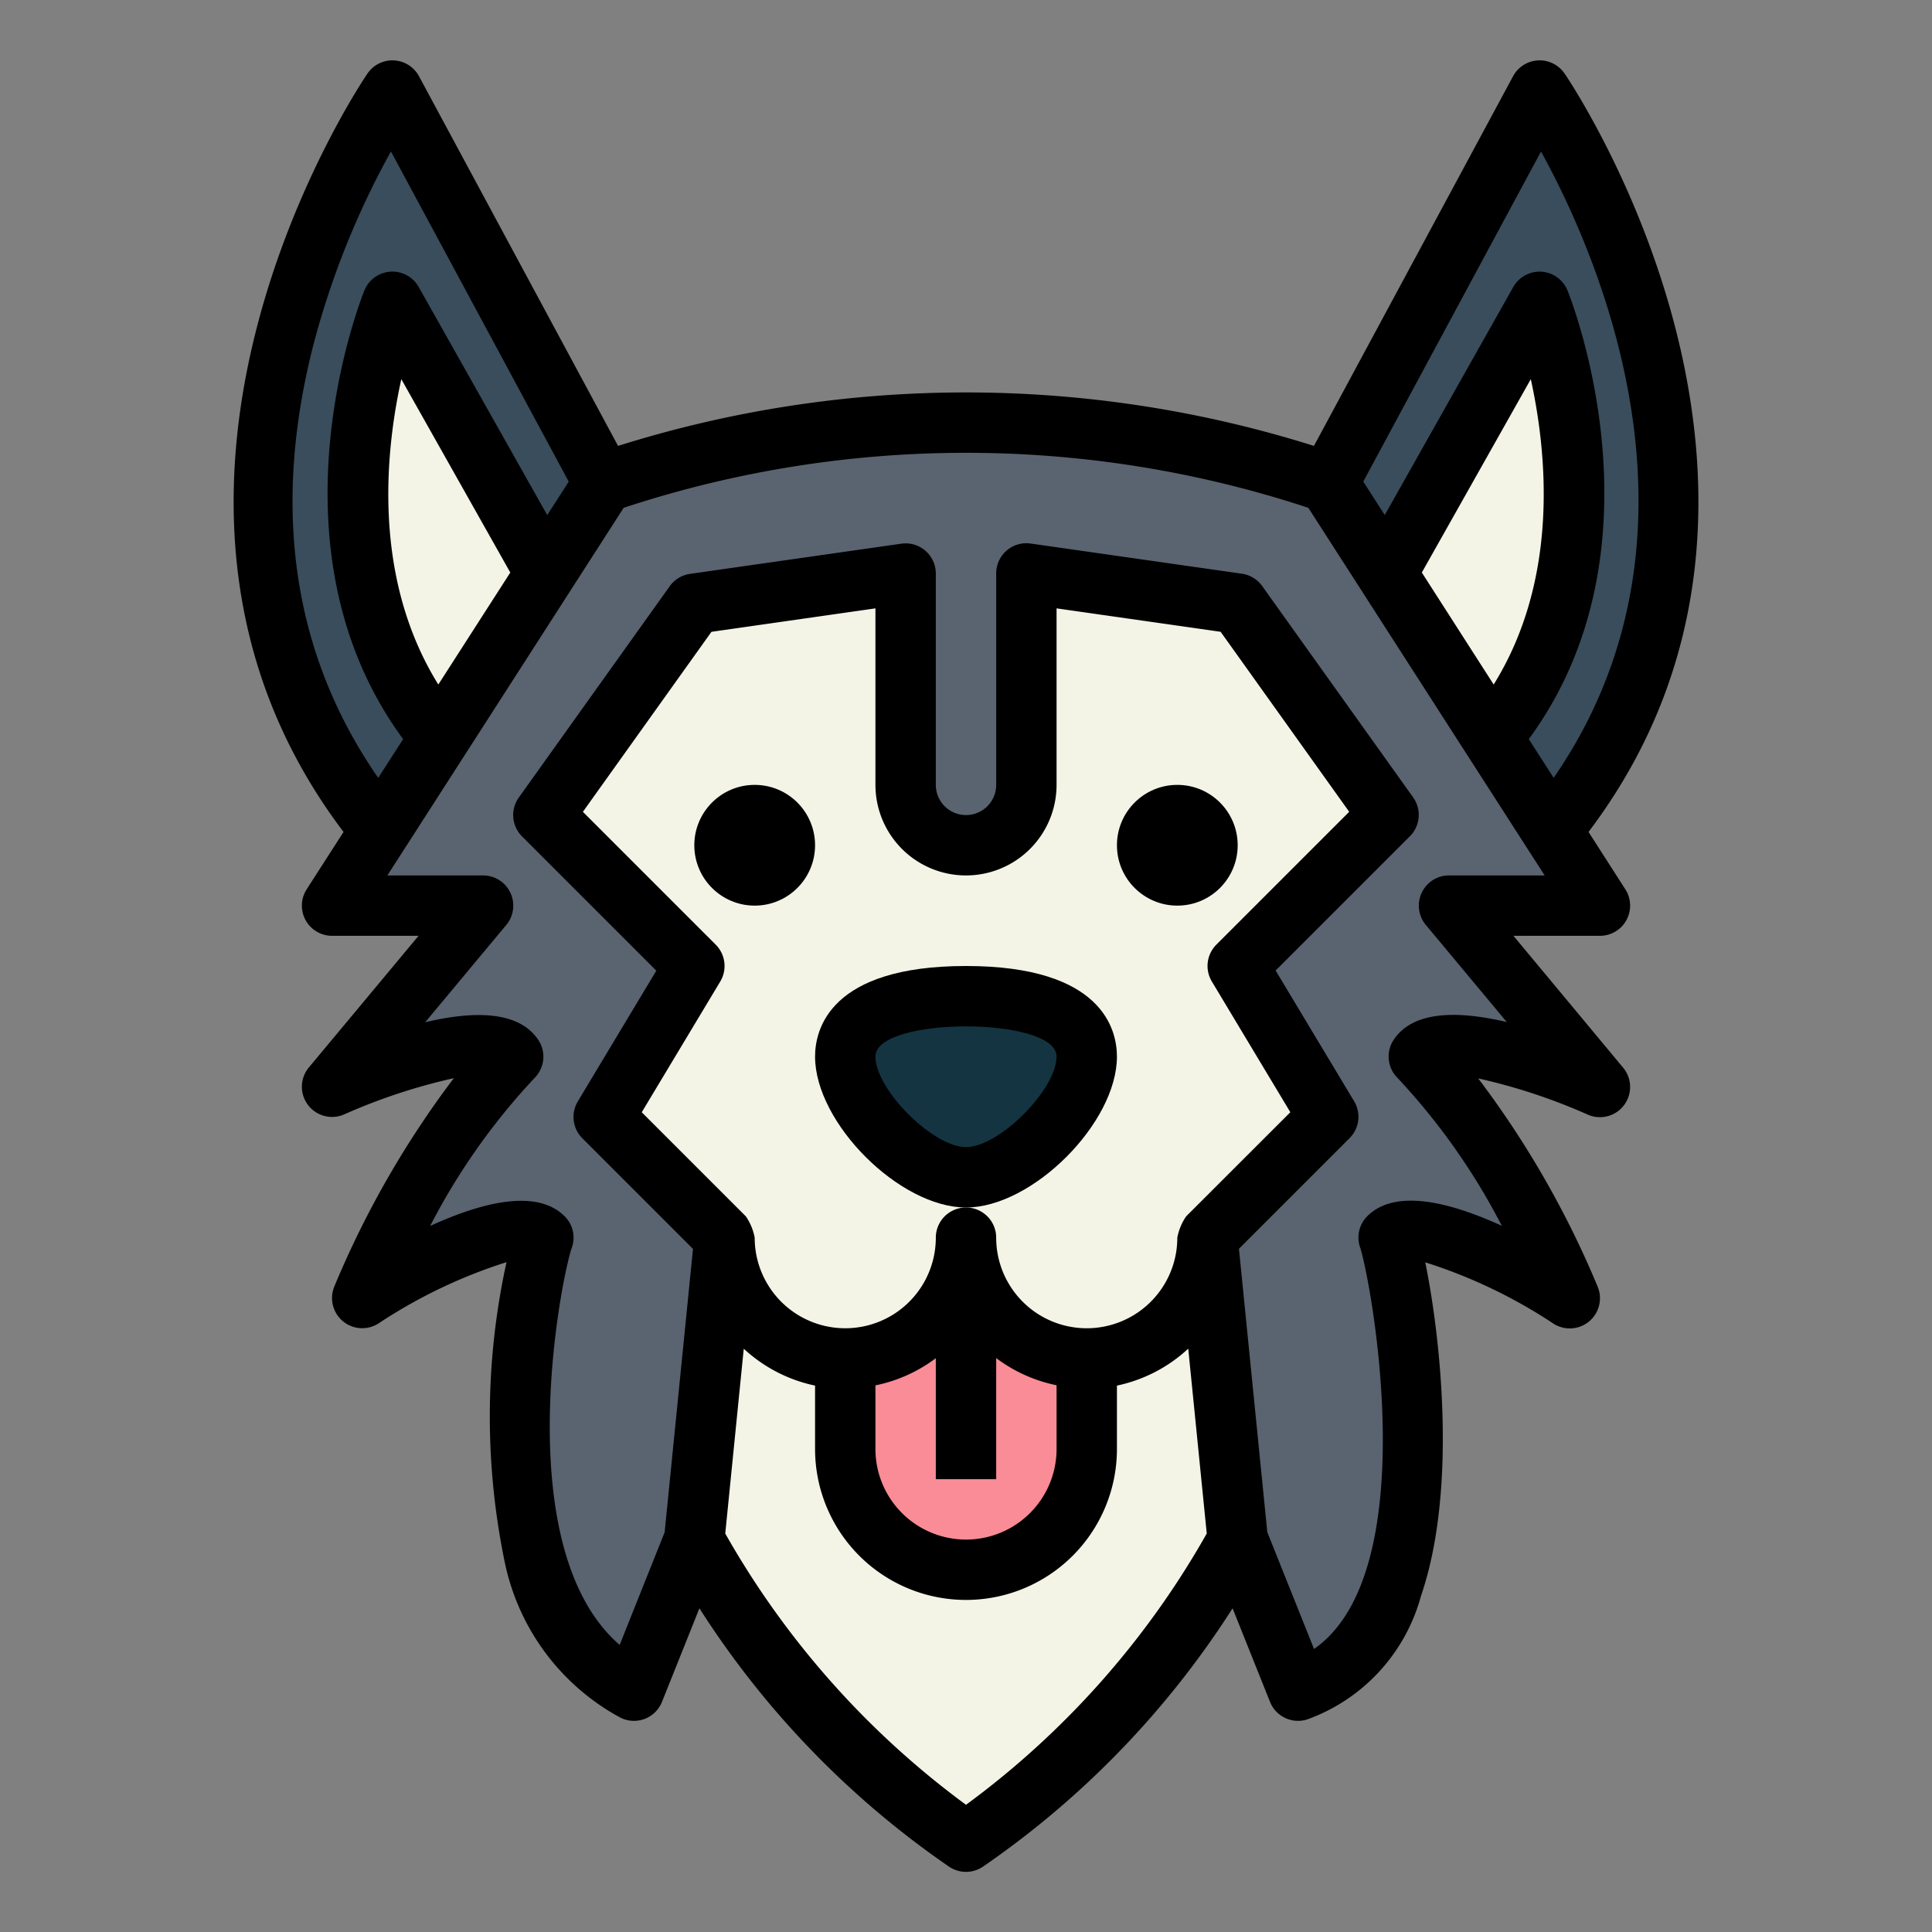 <svg height="512" viewBox="0 0 64 64" width="512" xmlns="http://www.w3.org/2000/svg"><rect x="0" y="0" width="64" height="64" fill="#808080" stroke="none"/><g id="Filled_outline" data-name="Filled outline"><path d="m53 36-5-6h5l-9-14a35.412 35.412 0 0 0 -12-2 35.412 35.412 0 0 0 -12 2l-9 14h5l-5 6s5.156-2.265 6-1a27.96 27.96 0 0 0 -5 8s4.882-3.118 6-2c-.122.182-3 12 3 15l2-5a29.142 29.142 0 0 0 9 10 29.142 29.142 0 0 0 9-10l2 5c6-2 3.122-14.818 3-15 1.118-1.118 6 2 6 2a27.96 27.96 0 0 0 -5-8c.844-1.265 6 1 6 1z" fill="#5a6470"/><path d="m44 37-3-5 5-5-5-7-7-1v7a2 2 0 0 1 -4 0v-7l-7 1-5 7 5 5-3 5 4 4-1 10a29.142 29.142 0 0 0 9 10 29.142 29.142 0 0 0 9-10l-1-10z" fill="#f4f4e6"/><path d="m32 41a4 4 0 0 1 -4 4v3a4 4 0 0 0 8 0v-3a4 4 0 0 1 -4-4z" fill="#f98c96"/><path d="m36 35c0 1.657-2.343 4-4 4s-4-2.343-4-4 2.343-2 4-2 4 .343 4 2z" fill="#143441"/><path d="m20 16-7-13s-9.4 13.514-.4 24.514z" fill="#394d5c"/><path d="m18.071 19-5.071-9s-3.431 8.448 1.569 14.448z" fill="#f4f4e6"/><path d="m44 16 7-13s9.4 13.514.4 24.514z" fill="#394d5c"/><path d="m45.929 19 5.071-9s3.431 8.448-1.569 14.448z" fill="#f4f4e6"/><path d="m37 35c0-.9-.487-3-5-3s-5 2.1-5 3c0 2.2 2.8 5 5 5s5-2.8 5-5zm-5 3c-1.093 0-3-1.907-3-3 0-.687 1.555-1 3-1s3 .313 3 1c0 1.093-1.907 3-3 3z"/><circle cx="25" cy="28" r="2"/><circle cx="39" cy="28" r="2"/><path d="m10.159 29.459a1 1 0 0 0 .841 1.541h2.865l-3.633 4.36a1 1 0 0 0 1.17 1.556 19.282 19.282 0 0 1 3.631-1.2 31.433 31.433 0 0 0 -3.962 6.91 1 1 0 0 0 1.467 1.215 16.9 16.9 0 0 1 4.241-2.03 23.844 23.844 0 0 0 -.065 9.907 7.6 7.6 0 0 0 3.839 5.182 1 1 0 0 0 1.376-.523l1.24-3.1a29.9 29.9 0 0 0 8.276 8.563 1 1 0 0 0 1.11 0 29.9 29.9 0 0 0 8.276-8.563l1.24 3.1a1 1 0 0 0 1.245.577 6.022 6.022 0 0 0 3.755-4.083c1.217-3.544.64-8.625.143-11.054a16.924 16.924 0 0 1 4.248 2.031 1 1 0 0 0 1.467-1.215 31.413 31.413 0 0 0 -3.961-6.909 19.264 19.264 0 0 1 3.63 1.2 1 1 0 0 0 1.17-1.556l-3.633-4.368h2.865a1 1 0 0 0 .841-1.541l-1.219-1.9c8.587-11.342-.7-24.994-.8-25.133a1 1 0 0 0 -1.7.1l-6.596 12.245a38.392 38.392 0 0 0 -23.052 0l-6.594-12.245a1 1 0 0 0 -1.7-.1c-.1.139-9.388 13.791-.8 25.133zm21.841 30.327a28.69 28.69 0 0 1 -7.975-8.986l.613-6.122a4.97 4.97 0 0 0 2.362 1.222v2.1a5 5 0 0 0 10 0v-2.1a4.97 4.97 0 0 0 2.362-1.224l.613 6.123a28.56 28.56 0 0 1 -7.975 8.987zm1-10.786v-4.012a4.964 4.964 0 0 0 2 .9v2.112a3 3 0 0 1 -6 0v-2.108a4.964 4.964 0 0 0 2-.9v4.008zm6.293-8.707a1.83 1.83 0 0 0 -.293.707 3 3 0 0 1 -6 0 1 1 0 0 0 -2 0 3 3 0 0 1 -6 0 1.83 1.83 0 0 0 -.293-.707l-3.448-3.448 2.6-4.33a1 1 0 0 0 -.15-1.222l-4.4-4.4 4.259-5.963 5.432-.777v5.847a3 3 0 0 0 6 0v-5.847l5.435.776 4.259 5.963-4.4 4.4a1 1 0 0 0 -.15 1.222l2.6 4.33zm11.755-35.274c1.927 3.5 5.961 12.724.419 20.748l-.788-1.227-.036-.056c4.645-6.319 1.428-14.5 1.283-14.86a1 1 0 0 0 -.863-.624 1.008 1.008 0 0 0 -.934.507l-4.257 7.554-.712-1.108zm-1.568 17.657-2.38-3.71 3.61-6.406c.542 2.475.942 6.62-1.23 10.116zm-28.82-5.854a36.2 36.2 0 0 1 22.68 0l7.221 11.233.607.944h-3.168a1 1 0 0 0 -.768 1.64l2.682 3.218c-1.646-.388-3.107-.37-3.746.587a1 1 0 0 0 .125 1.262 21.687 21.687 0 0 1 3.456 4.9c-1.73-.791-3.534-1.24-4.456-.318a1 1 0 0 0 -.225 1.069c.414 1.393 2.071 10.763-1.539 13.267l-1.548-3.87-.939-9.387 3.665-3.665a1 1 0 0 0 .15-1.222l-2.6-4.33 4.448-4.448a1 1 0 0 0 .107-1.288l-5-7a1 1 0 0 0 -.672-.409l-7-1a1 1 0 0 0 -1.14.995v7a1 1 0 0 1 -2 0v-7a1 1 0 0 0 -1.142-.99l-7 1a1 1 0 0 0 -.672.409l-5 7a1 1 0 0 0 .107 1.288l4.448 4.448-2.6 4.33a1 1 0 0 0 .15 1.222l3.665 3.665-.939 9.387-1.49 3.731c-3.622-3.139-2.019-11.785-1.6-13.114a1 1 0 0 0 -.22-1.083c-.922-.923-2.727-.473-4.457.318a21.645 21.645 0 0 1 3.457-4.9 1 1 0 0 0 .125-1.262c-.639-.957-2.1-.975-3.746-.587l2.682-3.218a1 1 0 0 0 -.768-1.644h-3.168l.607-.944zm-7.366-4.262 3.61 6.406-2.384 3.71c-2.172-3.496-1.772-7.641-1.226-10.116zm-2.917-1.12a27.772 27.772 0 0 1 2.573-6.423l5.89 10.938-.712 1.108-4.257-7.554a1 1 0 0 0 -1.8.115c-.145.356-3.362 8.541 1.283 14.86l-.825 1.284c-2.817-4.063-3.543-8.876-2.152-14.328z"/></g></svg>
